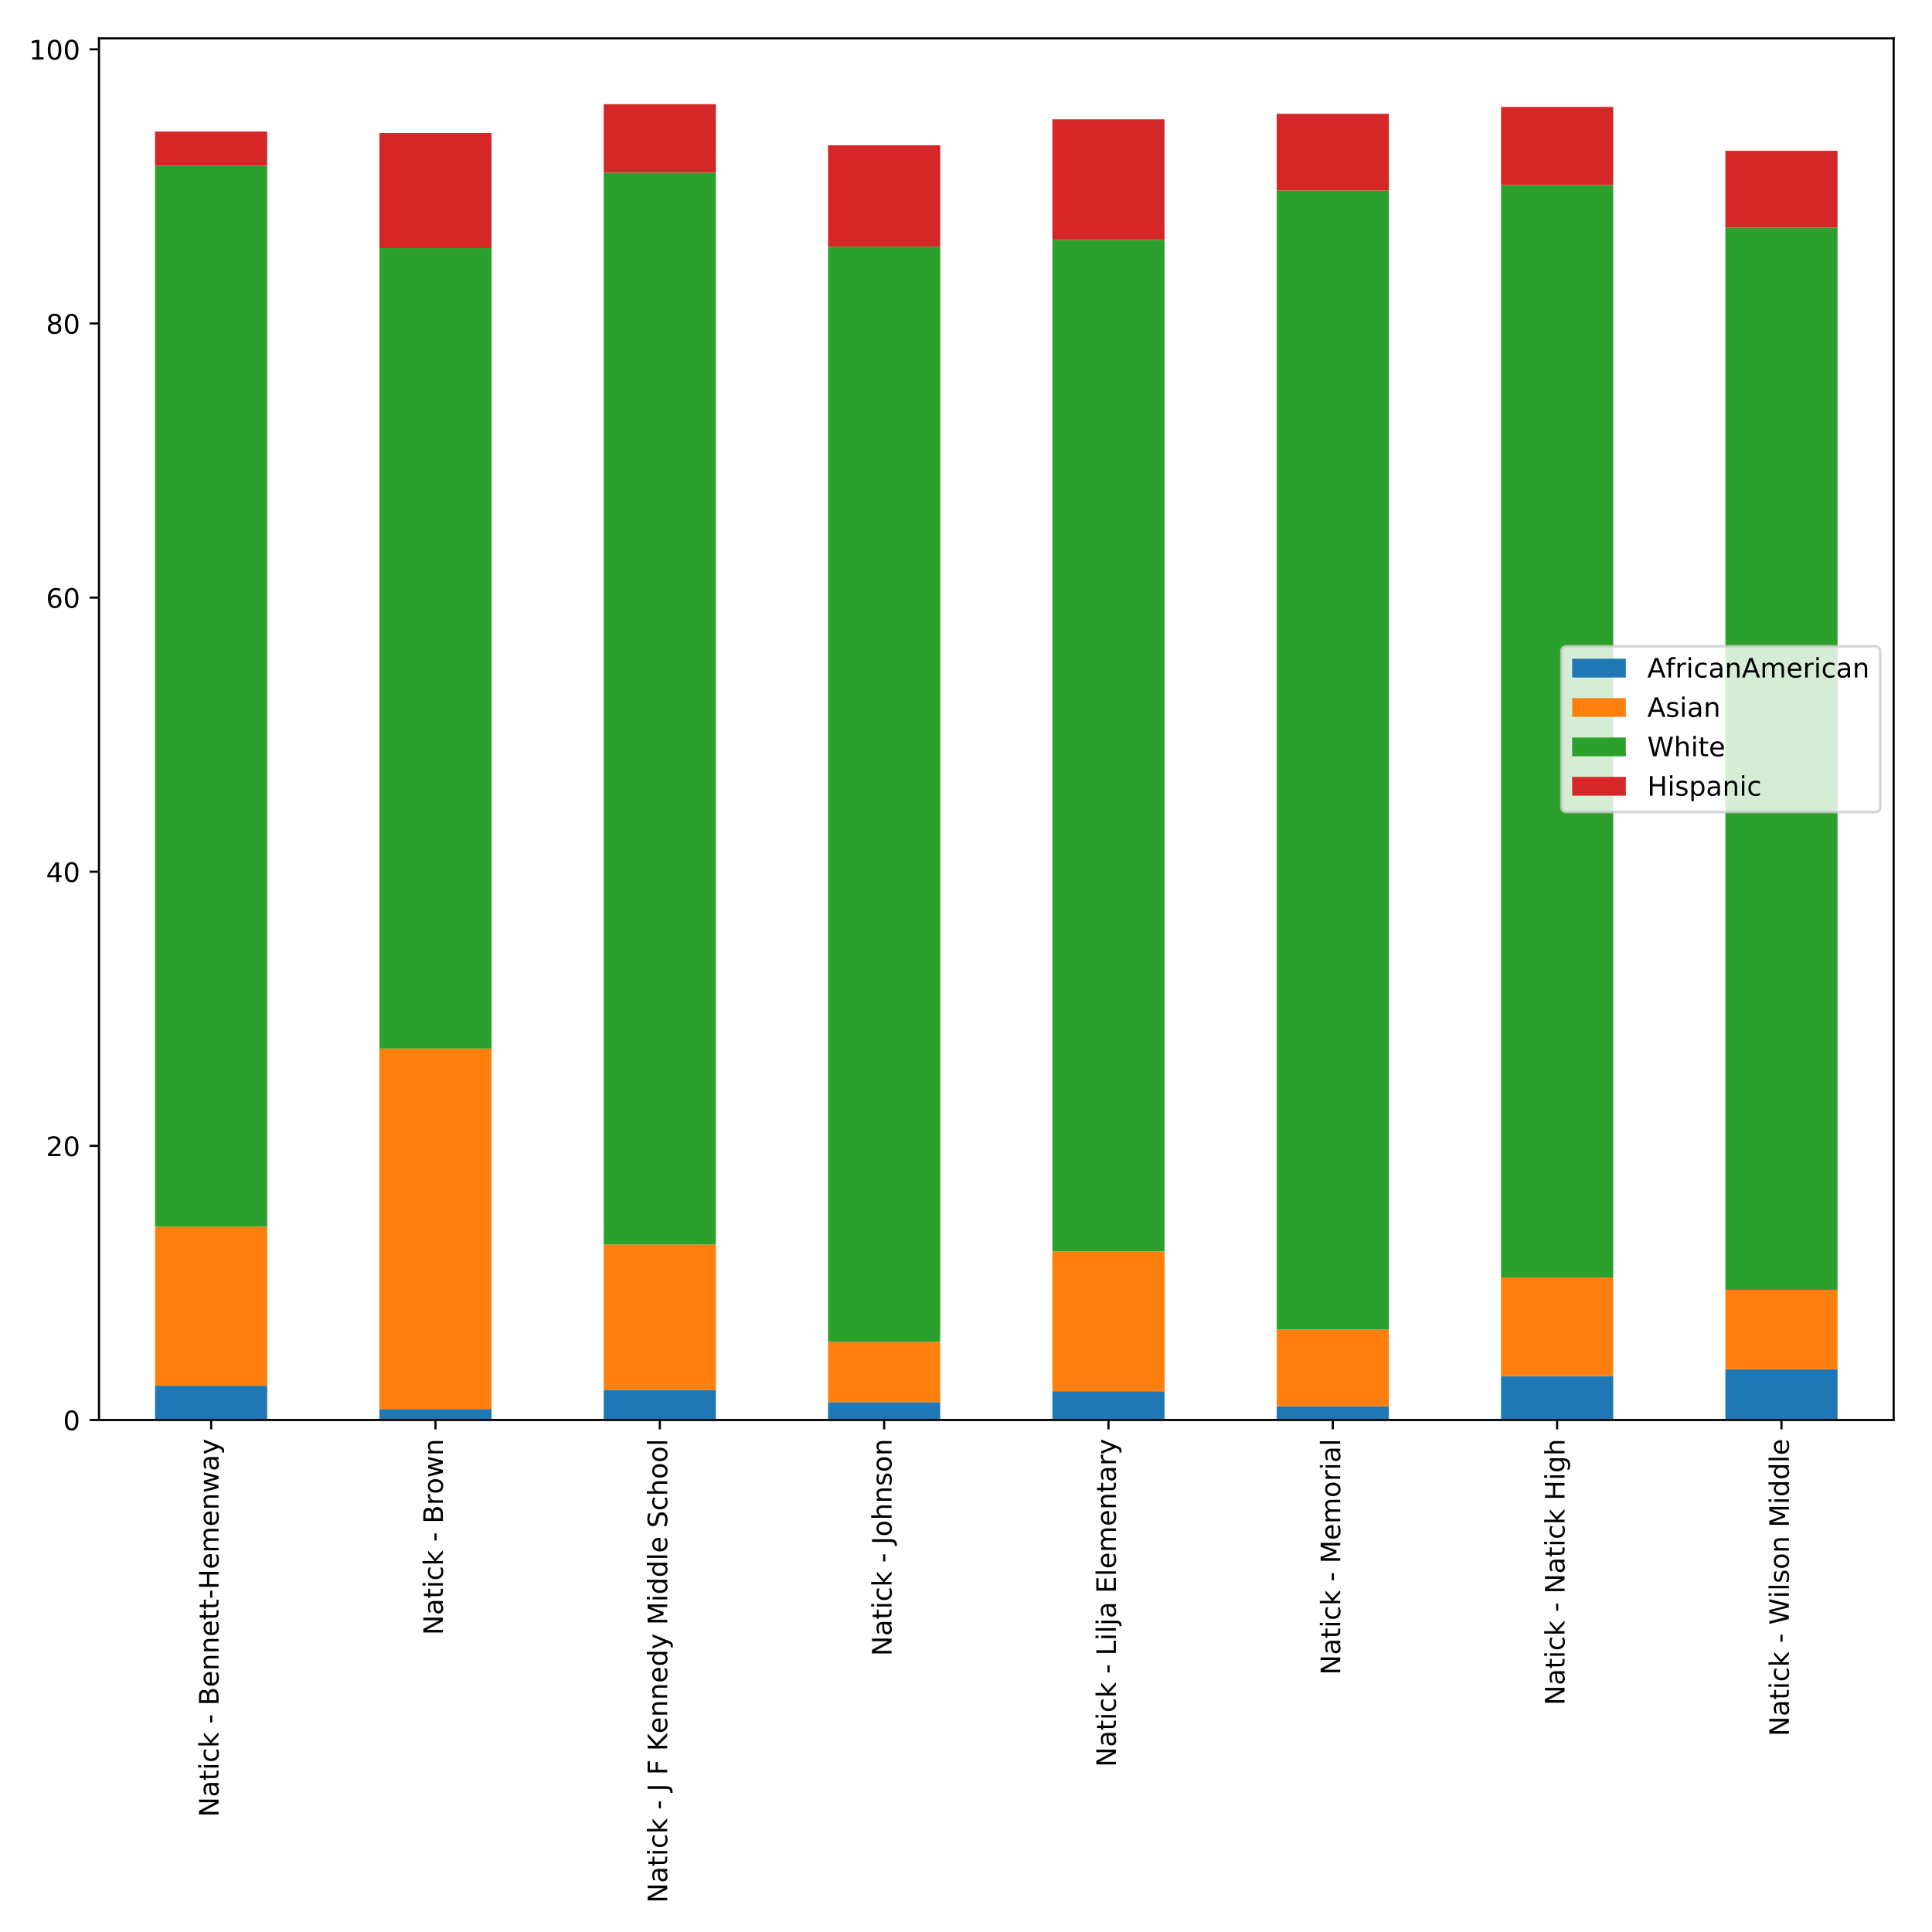<?xml version="1.0" encoding="utf-8" standalone="no"?>
<!DOCTYPE svg PUBLIC "-//W3C//DTD SVG 1.1//EN"
  "http://www.w3.org/Graphics/SVG/1.1/DTD/svg11.dtd">
<!-- Created with matplotlib (http://matplotlib.org/) -->
<svg height="720pt" version="1.1" viewBox="0 0 720 720" width="720pt" xmlns="http://www.w3.org/2000/svg" xmlns:xlink="http://www.w3.org/1999/xlink">
 <defs>
  <style type="text/css">
*{stroke-linecap:butt;stroke-linejoin:round;}
  </style>
 </defs>
 <g id="figure_1">
  <g id="patch_1">
   <path d="M 0 720 
L 720 720 
L 720 0 
L 0 0 
z
" style="fill:#ffffff;"/>
  </g>
  <g id="axes_1">
   <g id="patch_2">
    <path d="M 36.888 529.192 
L 705.7 529.192 
L 705.7 14.3 
L 36.888 14.3 
z
" style="fill:#ffffff;"/>
   </g>
   <g id="patch_3">
    <path clip-path="url(#p8813897384)" d="M 57.788 529.192 
L 99.589 529.192 
L 99.589 516.422 
L 57.788 516.422 
z
" style="fill:#1f77b4;"/>
   </g>
   <g id="patch_4">
    <path clip-path="url(#p8813897384)" d="M 141.389 529.192 
L 183.19 529.192 
L 183.19 525.106 
L 141.389 525.106 
z
" style="fill:#1f77b4;"/>
   </g>
   <g id="patch_5">
    <path clip-path="url(#p8813897384)" d="M 224.991 529.192 
L 266.792 529.192 
L 266.792 517.954 
L 224.991 517.954 
z
" style="fill:#1f77b4;"/>
   </g>
   <g id="patch_6">
    <path clip-path="url(#p8813897384)" d="M 308.593 529.192 
L 350.393 529.192 
L 350.393 522.552 
L 308.593 522.552 
z
" style="fill:#1f77b4;"/>
   </g>
   <g id="patch_7">
    <path clip-path="url(#p8813897384)" d="M 392.194 529.192 
L 433.995 529.192 
L 433.995 518.465 
L 392.194 518.465 
z
" style="fill:#1f77b4;"/>
   </g>
   <g id="patch_8">
    <path clip-path="url(#p8813897384)" d="M 475.796 529.192 
L 517.596 529.192 
L 517.596 524.084 
L 475.796 524.084 
z
" style="fill:#1f77b4;"/>
   </g>
   <g id="patch_9">
    <path clip-path="url(#p8813897384)" d="M 559.397 529.192 
L 601.198 529.192 
L 601.198 512.846 
L 559.397 512.846 
z
" style="fill:#1f77b4;"/>
   </g>
   <g id="patch_10">
    <path clip-path="url(#p8813897384)" d="M 642.999 529.192 
L 684.8 529.192 
L 684.8 510.292 
L 642.999 510.292 
z
" style="fill:#1f77b4;"/>
   </g>
   <g id="patch_11">
    <path clip-path="url(#p8813897384)" d="M 57.788 516.422 
L 99.589 516.422 
L 99.589 457.169 
L 57.788 457.169 
z
" style="fill:#ff7f0e;"/>
   </g>
   <g id="patch_12">
    <path clip-path="url(#p8813897384)" d="M 141.389 525.106 
L 183.19 525.106 
L 183.19 390.764 
L 141.389 390.764 
z
" style="fill:#ff7f0e;"/>
   </g>
   <g id="patch_13">
    <path clip-path="url(#p8813897384)" d="M 224.991 517.954 
L 266.792 517.954 
L 266.792 463.809 
L 224.991 463.809 
z
" style="fill:#ff7f0e;"/>
   </g>
   <g id="patch_14">
    <path clip-path="url(#p8813897384)" d="M 308.593 522.552 
L 350.393 522.552 
L 350.393 500.076 
L 308.593 500.076 
z
" style="fill:#ff7f0e;"/>
   </g>
   <g id="patch_15">
    <path clip-path="url(#p8813897384)" d="M 392.194 518.465 
L 433.995 518.465 
L 433.995 466.363 
L 392.194 466.363 
z
" style="fill:#ff7f0e;"/>
   </g>
   <g id="patch_16">
    <path clip-path="url(#p8813897384)" d="M 475.796 524.084 
L 517.596 524.084 
L 517.596 495.479 
L 475.796 495.479 
z
" style="fill:#ff7f0e;"/>
   </g>
   <g id="patch_17">
    <path clip-path="url(#p8813897384)" d="M 559.397 512.846 
L 601.198 512.846 
L 601.198 476.068 
L 559.397 476.068 
z
" style="fill:#ff7f0e;"/>
   </g>
   <g id="patch_18">
    <path clip-path="url(#p8813897384)" d="M 642.999 510.292 
L 684.8 510.292 
L 684.8 480.666 
L 642.999 480.666 
z
" style="fill:#ff7f0e;"/>
   </g>
   <g id="patch_19">
    <path clip-path="url(#p8813897384)" d="M 57.788 457.169 
L 99.589 457.169 
L 99.589 61.805 
L 57.788 61.805 
z
" style="fill:#2ca02c;"/>
   </g>
   <g id="patch_20">
    <path clip-path="url(#p8813897384)" d="M 141.389 390.764 
L 183.19 390.764 
L 183.19 92.453 
L 141.389 92.453 
z
" style="fill:#2ca02c;"/>
   </g>
   <g id="patch_21">
    <path clip-path="url(#p8813897384)" d="M 224.991 463.809 
L 266.792 463.809 
L 266.792 64.359 
L 224.991 64.359 
z
" style="fill:#2ca02c;"/>
   </g>
   <g id="patch_22">
    <path clip-path="url(#p8813897384)" d="M 308.593 500.076 
L 350.393 500.076 
L 350.393 91.942 
L 308.593 91.942 
z
" style="fill:#2ca02c;"/>
   </g>
   <g id="patch_23">
    <path clip-path="url(#p8813897384)" d="M 392.194 466.363 
L 433.995 466.363 
L 433.995 89.388 
L 392.194 89.388 
z
" style="fill:#2ca02c;"/>
   </g>
   <g id="patch_24">
    <path clip-path="url(#p8813897384)" d="M 475.796 495.479 
L 517.596 495.479 
L 517.596 70.999 
L 475.796 70.999 
z
" style="fill:#2ca02c;"/>
   </g>
   <g id="patch_25">
    <path clip-path="url(#p8813897384)" d="M 559.397 476.068 
L 601.198 476.068 
L 601.198 68.956 
L 559.397 68.956 
z
" style="fill:#2ca02c;"/>
   </g>
   <g id="patch_26">
    <path clip-path="url(#p8813897384)" d="M 642.999 480.666 
L 684.8 480.666 
L 684.8 84.791 
L 642.999 84.791 
z
" style="fill:#2ca02c;"/>
   </g>
   <g id="patch_27">
    <path clip-path="url(#p8813897384)" d="M 57.788 61.805 
L 99.589 61.805 
L 99.589 49.035 
L 57.788 49.035 
z
" style="fill:#d62728;"/>
   </g>
   <g id="patch_28">
    <path clip-path="url(#p8813897384)" d="M 141.389 92.453 
L 183.19 92.453 
L 183.19 49.546 
L 141.389 49.546 
z
" style="fill:#d62728;"/>
   </g>
   <g id="patch_29">
    <path clip-path="url(#p8813897384)" d="M 224.991 64.359 
L 266.792 64.359 
L 266.792 38.819 
L 224.991 38.819 
z
" style="fill:#d62728;"/>
   </g>
   <g id="patch_30">
    <path clip-path="url(#p8813897384)" d="M 308.593 91.942 
L 350.393 91.942 
L 350.393 54.143 
L 308.593 54.143 
z
" style="fill:#d62728;"/>
   </g>
   <g id="patch_31">
    <path clip-path="url(#p8813897384)" d="M 392.194 89.388 
L 433.995 89.388 
L 433.995 44.438 
L 392.194 44.438 
z
" style="fill:#d62728;"/>
   </g>
   <g id="patch_32">
    <path clip-path="url(#p8813897384)" d="M 475.796 70.999 
L 517.596 70.999 
L 517.596 42.394 
L 475.796 42.394 
z
" style="fill:#d62728;"/>
   </g>
   <g id="patch_33">
    <path clip-path="url(#p8813897384)" d="M 559.397 68.956 
L 601.198 68.956 
L 601.198 39.84 
L 559.397 39.84 
z
" style="fill:#d62728;"/>
   </g>
   <g id="patch_34">
    <path clip-path="url(#p8813897384)" d="M 642.999 84.791 
L 684.8 84.791 
L 684.8 56.186 
L 642.999 56.186 
z
" style="fill:#d62728;"/>
   </g>
   <g id="matplotlib.axis_1">
    <g id="xtick_1">
     <g id="line2d_1">
      <defs>
       <path d="M 0 0 
L 0 3.5 
" id="m9c1e983eca" style="stroke:#000000;stroke-width:0.8;"/>
      </defs>
      <g>
       <use style="stroke:#000000;stroke-width:0.8;" x="78.688" xlink:href="#m9c1e983eca" y="529.192"/>
      </g>
     </g>
     <g id="text_1">
      <!-- Natick - Bennett-Hemenway -->
      <defs>
       <path d="M 9.812 72.906 
L 23.094 72.906 
L 55.422 11.922 
L 55.422 72.906 
L 64.984 72.906 
L 64.984 0 
L 51.703 0 
L 19.391 60.984 
L 19.391 0 
L 9.812 0 
z
" id="DejaVuSans-4e"/>
       <path d="M 34.281 27.484 
Q 23.391 27.484 19.188 25 
Q 14.984 22.516 14.984 16.5 
Q 14.984 11.719 18.141 8.906 
Q 21.297 6.109 26.703 6.109 
Q 34.188 6.109 38.703 11.406 
Q 43.219 16.703 43.219 25.484 
L 43.219 27.484 
z
M 52.203 31.203 
L 52.203 0 
L 43.219 0 
L 43.219 8.297 
Q 40.141 3.328 35.547 0.953 
Q 30.953 -1.422 24.312 -1.422 
Q 15.922 -1.422 10.953 3.297 
Q 6 8.016 6 15.922 
Q 6 25.141 12.172 29.828 
Q 18.359 34.516 30.609 34.516 
L 43.219 34.516 
L 43.219 35.406 
Q 43.219 41.609 39.141 45 
Q 35.062 48.391 27.688 48.391 
Q 23 48.391 18.547 47.266 
Q 14.109 46.141 10.016 43.891 
L 10.016 52.203 
Q 14.938 54.109 19.578 55.047 
Q 24.219 56 28.609 56 
Q 40.484 56 46.344 49.844 
Q 52.203 43.703 52.203 31.203 
z
" id="DejaVuSans-61"/>
       <path d="M 18.312 70.219 
L 18.312 54.688 
L 36.812 54.688 
L 36.812 47.703 
L 18.312 47.703 
L 18.312 18.016 
Q 18.312 11.328 20.141 9.422 
Q 21.969 7.516 27.594 7.516 
L 36.812 7.516 
L 36.812 0 
L 27.594 0 
Q 17.188 0 13.234 3.875 
Q 9.281 7.766 9.281 18.016 
L 9.281 47.703 
L 2.688 47.703 
L 2.688 54.688 
L 9.281 54.688 
L 9.281 70.219 
z
" id="DejaVuSans-74"/>
       <path d="M 9.422 54.688 
L 18.406 54.688 
L 18.406 0 
L 9.422 0 
z
M 9.422 75.984 
L 18.406 75.984 
L 18.406 64.594 
L 9.422 64.594 
z
" id="DejaVuSans-69"/>
       <path d="M 48.781 52.594 
L 48.781 44.188 
Q 44.969 46.297 41.141 47.344 
Q 37.312 48.391 33.406 48.391 
Q 24.656 48.391 19.812 42.844 
Q 14.984 37.312 14.984 27.297 
Q 14.984 17.281 19.812 11.734 
Q 24.656 6.203 33.406 6.203 
Q 37.312 6.203 41.141 7.25 
Q 44.969 8.297 48.781 10.406 
L 48.781 2.094 
Q 45.016 0.344 40.984 -0.531 
Q 36.969 -1.422 32.422 -1.422 
Q 20.062 -1.422 12.781 6.344 
Q 5.516 14.109 5.516 27.297 
Q 5.516 40.672 12.859 48.328 
Q 20.219 56 33.016 56 
Q 37.156 56 41.109 55.141 
Q 45.062 54.297 48.781 52.594 
z
" id="DejaVuSans-63"/>
       <path d="M 9.078 75.984 
L 18.109 75.984 
L 18.109 31.109 
L 44.922 54.688 
L 56.391 54.688 
L 27.391 29.109 
L 57.625 0 
L 45.906 0 
L 18.109 26.703 
L 18.109 0 
L 9.078 0 
z
" id="DejaVuSans-6b"/>
       <path id="DejaVuSans-20"/>
       <path d="M 4.891 31.391 
L 31.203 31.391 
L 31.203 23.391 
L 4.891 23.391 
z
" id="DejaVuSans-2d"/>
       <path d="M 19.672 34.812 
L 19.672 8.109 
L 35.5 8.109 
Q 43.453 8.109 47.281 11.406 
Q 51.125 14.703 51.125 21.484 
Q 51.125 28.328 47.281 31.562 
Q 43.453 34.812 35.5 34.812 
z
M 19.672 64.797 
L 19.672 42.828 
L 34.281 42.828 
Q 41.5 42.828 45.031 45.531 
Q 48.578 48.25 48.578 53.812 
Q 48.578 59.328 45.031 62.062 
Q 41.5 64.797 34.281 64.797 
z
M 9.812 72.906 
L 35.016 72.906 
Q 46.297 72.906 52.391 68.219 
Q 58.5 63.531 58.5 54.891 
Q 58.5 48.188 55.375 44.234 
Q 52.25 40.281 46.188 39.312 
Q 53.469 37.75 57.5 32.781 
Q 61.531 27.828 61.531 20.406 
Q 61.531 10.641 54.891 5.312 
Q 48.25 0 35.984 0 
L 9.812 0 
z
" id="DejaVuSans-42"/>
       <path d="M 56.203 29.594 
L 56.203 25.203 
L 14.891 25.203 
Q 15.484 15.922 20.484 11.062 
Q 25.484 6.203 34.422 6.203 
Q 39.594 6.203 44.453 7.469 
Q 49.312 8.734 54.109 11.281 
L 54.109 2.781 
Q 49.266 0.734 44.188 -0.344 
Q 39.109 -1.422 33.891 -1.422 
Q 20.797 -1.422 13.156 6.188 
Q 5.516 13.812 5.516 26.812 
Q 5.516 40.234 12.766 48.109 
Q 20.016 56 32.328 56 
Q 43.359 56 49.781 48.891 
Q 56.203 41.797 56.203 29.594 
z
M 47.219 32.234 
Q 47.125 39.594 43.094 43.984 
Q 39.062 48.391 32.422 48.391 
Q 24.906 48.391 20.391 44.141 
Q 15.875 39.891 15.188 32.172 
z
" id="DejaVuSans-65"/>
       <path d="M 54.891 33.016 
L 54.891 0 
L 45.906 0 
L 45.906 32.719 
Q 45.906 40.484 42.875 44.328 
Q 39.844 48.188 33.797 48.188 
Q 26.516 48.188 22.312 43.547 
Q 18.109 38.922 18.109 30.906 
L 18.109 0 
L 9.078 0 
L 9.078 54.688 
L 18.109 54.688 
L 18.109 46.188 
Q 21.344 51.125 25.703 53.562 
Q 30.078 56 35.797 56 
Q 45.219 56 50.047 50.172 
Q 54.891 44.344 54.891 33.016 
z
" id="DejaVuSans-6e"/>
       <path d="M 9.812 72.906 
L 19.672 72.906 
L 19.672 43.016 
L 55.516 43.016 
L 55.516 72.906 
L 65.375 72.906 
L 65.375 0 
L 55.516 0 
L 55.516 34.719 
L 19.672 34.719 
L 19.672 0 
L 9.812 0 
z
" id="DejaVuSans-48"/>
       <path d="M 52 44.188 
Q 55.375 50.25 60.062 53.125 
Q 64.75 56 71.094 56 
Q 79.641 56 84.281 50.016 
Q 88.922 44.047 88.922 33.016 
L 88.922 0 
L 79.891 0 
L 79.891 32.719 
Q 79.891 40.578 77.094 44.375 
Q 74.312 48.188 68.609 48.188 
Q 61.625 48.188 57.562 43.547 
Q 53.516 38.922 53.516 30.906 
L 53.516 0 
L 44.484 0 
L 44.484 32.719 
Q 44.484 40.625 41.703 44.406 
Q 38.922 48.188 33.109 48.188 
Q 26.219 48.188 22.156 43.531 
Q 18.109 38.875 18.109 30.906 
L 18.109 0 
L 9.078 0 
L 9.078 54.688 
L 18.109 54.688 
L 18.109 46.188 
Q 21.188 51.219 25.484 53.609 
Q 29.781 56 35.688 56 
Q 41.656 56 45.828 52.969 
Q 50 49.953 52 44.188 
z
" id="DejaVuSans-6d"/>
       <path d="M 4.203 54.688 
L 13.188 54.688 
L 24.422 12.016 
L 35.594 54.688 
L 46.188 54.688 
L 57.422 12.016 
L 68.609 54.688 
L 77.594 54.688 
L 63.281 0 
L 52.688 0 
L 40.922 44.828 
L 29.109 0 
L 18.5 0 
z
" id="DejaVuSans-77"/>
       <path d="M 32.172 -5.078 
Q 28.375 -14.844 24.75 -17.812 
Q 21.141 -20.797 15.094 -20.797 
L 7.906 -20.797 
L 7.906 -13.281 
L 13.188 -13.281 
Q 16.891 -13.281 18.938 -11.516 
Q 21 -9.766 23.484 -3.219 
L 25.094 0.875 
L 2.984 54.688 
L 12.5 54.688 
L 29.594 11.922 
L 46.688 54.688 
L 56.203 54.688 
z
" id="DejaVuSans-79"/>
      </defs>
      <g transform="translate(81.448 677.173)rotate(-90)scale(0.1 -0.1)">
       <use xlink:href="#DejaVuSans-4e"/>
       <use x="74.805" xlink:href="#DejaVuSans-61"/>
       <use x="136.084" xlink:href="#DejaVuSans-74"/>
       <use x="175.293" xlink:href="#DejaVuSans-69"/>
       <use x="203.076" xlink:href="#DejaVuSans-63"/>
       <use x="258.057" xlink:href="#DejaVuSans-6b"/>
       <use x="315.967" xlink:href="#DejaVuSans-20"/>
       <use x="347.754" xlink:href="#DejaVuSans-2d"/>
       <use x="383.838" xlink:href="#DejaVuSans-20"/>
       <use x="415.625" xlink:href="#DejaVuSans-42"/>
       <use x="484.229" xlink:href="#DejaVuSans-65"/>
       <use x="545.752" xlink:href="#DejaVuSans-6e"/>
       <use x="609.131" xlink:href="#DejaVuSans-6e"/>
       <use x="672.51" xlink:href="#DejaVuSans-65"/>
       <use x="734.033" xlink:href="#DejaVuSans-74"/>
       <use x="773.242" xlink:href="#DejaVuSans-74"/>
       <use x="812.451" xlink:href="#DejaVuSans-2d"/>
       <use x="848.535" xlink:href="#DejaVuSans-48"/>
       <use x="923.73" xlink:href="#DejaVuSans-65"/>
       <use x="985.254" xlink:href="#DejaVuSans-6d"/>
       <use x="1082.666" xlink:href="#DejaVuSans-65"/>
       <use x="1144.189" xlink:href="#DejaVuSans-6e"/>
       <use x="1207.568" xlink:href="#DejaVuSans-77"/>
       <use x="1289.355" xlink:href="#DejaVuSans-61"/>
       <use x="1350.635" xlink:href="#DejaVuSans-79"/>
      </g>
     </g>
    </g>
    <g id="xtick_2">
     <g id="line2d_2">
      <g>
       <use style="stroke:#000000;stroke-width:0.8;" x="162.29" xlink:href="#m9c1e983eca" y="529.192"/>
      </g>
     </g>
     <g id="text_2">
      <!-- Natick - Brown -->
      <defs>
       <path d="M 41.109 46.297 
Q 39.594 47.172 37.812 47.578 
Q 36.031 48 33.891 48 
Q 26.266 48 22.188 43.047 
Q 18.109 38.094 18.109 28.812 
L 18.109 0 
L 9.078 0 
L 9.078 54.688 
L 18.109 54.688 
L 18.109 46.188 
Q 20.953 51.172 25.484 53.578 
Q 30.031 56 36.531 56 
Q 37.453 56 38.578 55.875 
Q 39.703 55.766 41.062 55.516 
z
" id="DejaVuSans-72"/>
       <path d="M 30.609 48.391 
Q 23.391 48.391 19.188 42.75 
Q 14.984 37.109 14.984 27.297 
Q 14.984 17.484 19.156 11.844 
Q 23.344 6.203 30.609 6.203 
Q 37.797 6.203 41.984 11.859 
Q 46.188 17.531 46.188 27.297 
Q 46.188 37.016 41.984 42.703 
Q 37.797 48.391 30.609 48.391 
z
M 30.609 56 
Q 42.328 56 49.016 48.375 
Q 55.719 40.766 55.719 27.297 
Q 55.719 13.875 49.016 6.219 
Q 42.328 -1.422 30.609 -1.422 
Q 18.844 -1.422 12.172 6.219 
Q 5.516 13.875 5.516 27.297 
Q 5.516 40.766 12.172 48.375 
Q 18.844 56 30.609 56 
z
" id="DejaVuSans-6f"/>
      </defs>
      <g transform="translate(165.049 609.356)rotate(-90)scale(0.1 -0.1)">
       <use xlink:href="#DejaVuSans-4e"/>
       <use x="74.805" xlink:href="#DejaVuSans-61"/>
       <use x="136.084" xlink:href="#DejaVuSans-74"/>
       <use x="175.293" xlink:href="#DejaVuSans-69"/>
       <use x="203.076" xlink:href="#DejaVuSans-63"/>
       <use x="258.057" xlink:href="#DejaVuSans-6b"/>
       <use x="315.967" xlink:href="#DejaVuSans-20"/>
       <use x="347.754" xlink:href="#DejaVuSans-2d"/>
       <use x="383.838" xlink:href="#DejaVuSans-20"/>
       <use x="415.625" xlink:href="#DejaVuSans-42"/>
       <use x="484.229" xlink:href="#DejaVuSans-72"/>
       <use x="525.311" xlink:href="#DejaVuSans-6f"/>
       <use x="586.492" xlink:href="#DejaVuSans-77"/>
       <use x="668.279" xlink:href="#DejaVuSans-6e"/>
      </g>
     </g>
    </g>
    <g id="xtick_3">
     <g id="line2d_3">
      <g>
       <use style="stroke:#000000;stroke-width:0.8;" x="245.891" xlink:href="#m9c1e983eca" y="529.192"/>
      </g>
     </g>
     <g id="text_3">
      <!-- Natick - J F Kennedy Middle School -->
      <defs>
       <path d="M 9.812 72.906 
L 19.672 72.906 
L 19.672 5.078 
Q 19.672 -8.109 14.672 -14.062 
Q 9.672 -20.016 -1.422 -20.016 
L -5.172 -20.016 
L -5.172 -11.719 
L -2.094 -11.719 
Q 4.438 -11.719 7.125 -8.047 
Q 9.812 -4.391 9.812 5.078 
z
" id="DejaVuSans-4a"/>
       <path d="M 9.812 72.906 
L 51.703 72.906 
L 51.703 64.594 
L 19.672 64.594 
L 19.672 43.109 
L 48.578 43.109 
L 48.578 34.812 
L 19.672 34.812 
L 19.672 0 
L 9.812 0 
z
" id="DejaVuSans-46"/>
       <path d="M 9.812 72.906 
L 19.672 72.906 
L 19.672 42.094 
L 52.391 72.906 
L 65.094 72.906 
L 28.906 38.922 
L 67.672 0 
L 54.688 0 
L 19.672 35.109 
L 19.672 0 
L 9.812 0 
z
" id="DejaVuSans-4b"/>
       <path d="M 45.406 46.391 
L 45.406 75.984 
L 54.391 75.984 
L 54.391 0 
L 45.406 0 
L 45.406 8.203 
Q 42.578 3.328 38.25 0.953 
Q 33.938 -1.422 27.875 -1.422 
Q 17.969 -1.422 11.734 6.484 
Q 5.516 14.406 5.516 27.297 
Q 5.516 40.188 11.734 48.094 
Q 17.969 56 27.875 56 
Q 33.938 56 38.25 53.625 
Q 42.578 51.266 45.406 46.391 
z
M 14.797 27.297 
Q 14.797 17.391 18.875 11.75 
Q 22.953 6.109 30.078 6.109 
Q 37.203 6.109 41.297 11.75 
Q 45.406 17.391 45.406 27.297 
Q 45.406 37.203 41.297 42.844 
Q 37.203 48.484 30.078 48.484 
Q 22.953 48.484 18.875 42.844 
Q 14.797 37.203 14.797 27.297 
z
" id="DejaVuSans-64"/>
       <path d="M 9.812 72.906 
L 24.516 72.906 
L 43.109 23.297 
L 61.812 72.906 
L 76.516 72.906 
L 76.516 0 
L 66.891 0 
L 66.891 64.016 
L 48.094 14.016 
L 38.188 14.016 
L 19.391 64.016 
L 19.391 0 
L 9.812 0 
z
" id="DejaVuSans-4d"/>
       <path d="M 9.422 75.984 
L 18.406 75.984 
L 18.406 0 
L 9.422 0 
z
" id="DejaVuSans-6c"/>
       <path d="M 53.516 70.516 
L 53.516 60.891 
Q 47.906 63.578 42.922 64.891 
Q 37.938 66.219 33.297 66.219 
Q 25.25 66.219 20.875 63.094 
Q 16.5 59.969 16.5 54.203 
Q 16.5 49.359 19.406 46.891 
Q 22.312 44.438 30.422 42.922 
L 36.375 41.703 
Q 47.406 39.594 52.656 34.297 
Q 57.906 29 57.906 20.125 
Q 57.906 9.516 50.797 4.047 
Q 43.703 -1.422 29.984 -1.422 
Q 24.812 -1.422 18.969 -0.25 
Q 13.141 0.922 6.891 3.219 
L 6.891 13.375 
Q 12.891 10.016 18.656 8.297 
Q 24.422 6.594 29.984 6.594 
Q 38.422 6.594 43.016 9.906 
Q 47.609 13.234 47.609 19.391 
Q 47.609 24.75 44.312 27.781 
Q 41.016 30.812 33.5 32.328 
L 27.484 33.5 
Q 16.453 35.688 11.516 40.375 
Q 6.594 45.062 6.594 53.422 
Q 6.594 63.094 13.406 68.656 
Q 20.219 74.219 32.172 74.219 
Q 37.312 74.219 42.625 73.281 
Q 47.953 72.359 53.516 70.516 
z
" id="DejaVuSans-53"/>
       <path d="M 54.891 33.016 
L 54.891 0 
L 45.906 0 
L 45.906 32.719 
Q 45.906 40.484 42.875 44.328 
Q 39.844 48.188 33.797 48.188 
Q 26.516 48.188 22.312 43.547 
Q 18.109 38.922 18.109 30.906 
L 18.109 0 
L 9.078 0 
L 9.078 75.984 
L 18.109 75.984 
L 18.109 46.188 
Q 21.344 51.125 25.703 53.562 
Q 30.078 56 35.797 56 
Q 45.219 56 50.047 50.172 
Q 54.891 44.344 54.891 33.016 
z
" id="DejaVuSans-68"/>
      </defs>
      <g transform="translate(248.651 709.2)rotate(-90)scale(0.1 -0.1)">
       <use xlink:href="#DejaVuSans-4e"/>
       <use x="74.805" xlink:href="#DejaVuSans-61"/>
       <use x="136.084" xlink:href="#DejaVuSans-74"/>
       <use x="175.293" xlink:href="#DejaVuSans-69"/>
       <use x="203.076" xlink:href="#DejaVuSans-63"/>
       <use x="258.057" xlink:href="#DejaVuSans-6b"/>
       <use x="315.967" xlink:href="#DejaVuSans-20"/>
       <use x="347.754" xlink:href="#DejaVuSans-2d"/>
       <use x="383.838" xlink:href="#DejaVuSans-20"/>
       <use x="415.625" xlink:href="#DejaVuSans-4a"/>
       <use x="445.117" xlink:href="#DejaVuSans-20"/>
       <use x="476.904" xlink:href="#DejaVuSans-46"/>
       <use x="534.424" xlink:href="#DejaVuSans-20"/>
       <use x="566.211" xlink:href="#DejaVuSans-4b"/>
       <use x="631.709" xlink:href="#DejaVuSans-65"/>
       <use x="693.232" xlink:href="#DejaVuSans-6e"/>
       <use x="756.611" xlink:href="#DejaVuSans-6e"/>
       <use x="819.99" xlink:href="#DejaVuSans-65"/>
       <use x="881.514" xlink:href="#DejaVuSans-64"/>
       <use x="944.99" xlink:href="#DejaVuSans-79"/>
       <use x="1004.17" xlink:href="#DejaVuSans-20"/>
       <use x="1035.957" xlink:href="#DejaVuSans-4d"/>
       <use x="1122.236" xlink:href="#DejaVuSans-69"/>
       <use x="1150.02" xlink:href="#DejaVuSans-64"/>
       <use x="1213.496" xlink:href="#DejaVuSans-64"/>
       <use x="1276.973" xlink:href="#DejaVuSans-6c"/>
       <use x="1304.756" xlink:href="#DejaVuSans-65"/>
       <use x="1366.279" xlink:href="#DejaVuSans-20"/>
       <use x="1398.066" xlink:href="#DejaVuSans-53"/>
       <use x="1461.543" xlink:href="#DejaVuSans-63"/>
       <use x="1516.523" xlink:href="#DejaVuSans-68"/>
       <use x="1579.902" xlink:href="#DejaVuSans-6f"/>
       <use x="1641.084" xlink:href="#DejaVuSans-6f"/>
       <use x="1702.266" xlink:href="#DejaVuSans-6c"/>
      </g>
     </g>
    </g>
    <g id="xtick_4">
     <g id="line2d_4">
      <g>
       <use style="stroke:#000000;stroke-width:0.8;" x="329.493" xlink:href="#m9c1e983eca" y="529.192"/>
      </g>
     </g>
     <g id="text_4">
      <!-- Natick - Johnson -->
      <defs>
       <path d="M 44.281 53.078 
L 44.281 44.578 
Q 40.484 46.531 36.375 47.5 
Q 32.281 48.484 27.875 48.484 
Q 21.188 48.484 17.844 46.438 
Q 14.5 44.391 14.5 40.281 
Q 14.5 37.156 16.891 35.375 
Q 19.281 33.594 26.516 31.984 
L 29.594 31.297 
Q 39.156 29.25 43.188 25.516 
Q 47.219 21.781 47.219 15.094 
Q 47.219 7.469 41.188 3.016 
Q 35.156 -1.422 24.609 -1.422 
Q 20.219 -1.422 15.453 -0.562 
Q 10.688 0.297 5.422 2 
L 5.422 11.281 
Q 10.406 8.688 15.234 7.391 
Q 20.062 6.109 24.812 6.109 
Q 31.156 6.109 34.562 8.281 
Q 37.984 10.453 37.984 14.406 
Q 37.984 18.062 35.516 20.016 
Q 33.062 21.969 24.703 23.781 
L 21.578 24.516 
Q 13.234 26.266 9.516 29.906 
Q 5.812 33.547 5.812 39.891 
Q 5.812 47.609 11.281 51.797 
Q 16.75 56 26.812 56 
Q 31.781 56 36.172 55.266 
Q 40.578 54.547 44.281 53.078 
z
" id="DejaVuSans-73"/>
      </defs>
      <g transform="translate(332.252 617.163)rotate(-90)scale(0.1 -0.1)">
       <use xlink:href="#DejaVuSans-4e"/>
       <use x="74.805" xlink:href="#DejaVuSans-61"/>
       <use x="136.084" xlink:href="#DejaVuSans-74"/>
       <use x="175.293" xlink:href="#DejaVuSans-69"/>
       <use x="203.076" xlink:href="#DejaVuSans-63"/>
       <use x="258.057" xlink:href="#DejaVuSans-6b"/>
       <use x="315.967" xlink:href="#DejaVuSans-20"/>
       <use x="347.754" xlink:href="#DejaVuSans-2d"/>
       <use x="383.838" xlink:href="#DejaVuSans-20"/>
       <use x="415.625" xlink:href="#DejaVuSans-4a"/>
       <use x="445.117" xlink:href="#DejaVuSans-6f"/>
       <use x="506.299" xlink:href="#DejaVuSans-68"/>
       <use x="569.678" xlink:href="#DejaVuSans-6e"/>
       <use x="633.057" xlink:href="#DejaVuSans-73"/>
       <use x="685.156" xlink:href="#DejaVuSans-6f"/>
       <use x="746.338" xlink:href="#DejaVuSans-6e"/>
      </g>
     </g>
    </g>
    <g id="xtick_5">
     <g id="line2d_5">
      <g>
       <use style="stroke:#000000;stroke-width:0.8;" x="413.095" xlink:href="#m9c1e983eca" y="529.192"/>
      </g>
     </g>
     <g id="text_5">
      <!-- Natick - Lilja Elementary -->
      <defs>
       <path d="M 9.812 72.906 
L 19.672 72.906 
L 19.672 8.297 
L 55.172 8.297 
L 55.172 0 
L 9.812 0 
z
" id="DejaVuSans-4c"/>
       <path d="M 9.422 54.688 
L 18.406 54.688 
L 18.406 -0.984 
Q 18.406 -11.422 14.422 -16.109 
Q 10.453 -20.797 1.609 -20.797 
L -1.812 -20.797 
L -1.812 -13.188 
L 0.594 -13.188 
Q 5.719 -13.188 7.562 -10.812 
Q 9.422 -8.453 9.422 -0.984 
z
M 9.422 75.984 
L 18.406 75.984 
L 18.406 64.594 
L 9.422 64.594 
z
" id="DejaVuSans-6a"/>
       <path d="M 9.812 72.906 
L 55.906 72.906 
L 55.906 64.594 
L 19.672 64.594 
L 19.672 43.016 
L 54.391 43.016 
L 54.391 34.719 
L 19.672 34.719 
L 19.672 8.297 
L 56.781 8.297 
L 56.781 0 
L 9.812 0 
z
" id="DejaVuSans-45"/>
      </defs>
      <g transform="translate(415.854 658.525)rotate(-90)scale(0.1 -0.1)">
       <use xlink:href="#DejaVuSans-4e"/>
       <use x="74.805" xlink:href="#DejaVuSans-61"/>
       <use x="136.084" xlink:href="#DejaVuSans-74"/>
       <use x="175.293" xlink:href="#DejaVuSans-69"/>
       <use x="203.076" xlink:href="#DejaVuSans-63"/>
       <use x="258.057" xlink:href="#DejaVuSans-6b"/>
       <use x="315.967" xlink:href="#DejaVuSans-20"/>
       <use x="347.754" xlink:href="#DejaVuSans-2d"/>
       <use x="383.838" xlink:href="#DejaVuSans-20"/>
       <use x="415.625" xlink:href="#DejaVuSans-4c"/>
       <use x="471.338" xlink:href="#DejaVuSans-69"/>
       <use x="499.121" xlink:href="#DejaVuSans-6c"/>
       <use x="526.904" xlink:href="#DejaVuSans-6a"/>
       <use x="554.688" xlink:href="#DejaVuSans-61"/>
       <use x="615.967" xlink:href="#DejaVuSans-20"/>
       <use x="647.754" xlink:href="#DejaVuSans-45"/>
       <use x="710.938" xlink:href="#DejaVuSans-6c"/>
       <use x="738.721" xlink:href="#DejaVuSans-65"/>
       <use x="800.244" xlink:href="#DejaVuSans-6d"/>
       <use x="897.656" xlink:href="#DejaVuSans-65"/>
       <use x="959.18" xlink:href="#DejaVuSans-6e"/>
       <use x="1022.559" xlink:href="#DejaVuSans-74"/>
       <use x="1061.768" xlink:href="#DejaVuSans-61"/>
       <use x="1123.047" xlink:href="#DejaVuSans-72"/>
       <use x="1164.16" xlink:href="#DejaVuSans-79"/>
      </g>
     </g>
    </g>
    <g id="xtick_6">
     <g id="line2d_6">
      <g>
       <use style="stroke:#000000;stroke-width:0.8;" x="496.696" xlink:href="#m9c1e983eca" y="529.192"/>
      </g>
     </g>
     <g id="text_6">
      <!-- Natick - Memorial -->
      <g transform="translate(499.455 624.189)rotate(-90)scale(0.1 -0.1)">
       <use xlink:href="#DejaVuSans-4e"/>
       <use x="74.805" xlink:href="#DejaVuSans-61"/>
       <use x="136.084" xlink:href="#DejaVuSans-74"/>
       <use x="175.293" xlink:href="#DejaVuSans-69"/>
       <use x="203.076" xlink:href="#DejaVuSans-63"/>
       <use x="258.057" xlink:href="#DejaVuSans-6b"/>
       <use x="315.967" xlink:href="#DejaVuSans-20"/>
       <use x="347.754" xlink:href="#DejaVuSans-2d"/>
       <use x="383.838" xlink:href="#DejaVuSans-20"/>
       <use x="415.625" xlink:href="#DejaVuSans-4d"/>
       <use x="501.904" xlink:href="#DejaVuSans-65"/>
       <use x="563.428" xlink:href="#DejaVuSans-6d"/>
       <use x="660.84" xlink:href="#DejaVuSans-6f"/>
       <use x="722.021" xlink:href="#DejaVuSans-72"/>
       <use x="763.135" xlink:href="#DejaVuSans-69"/>
       <use x="790.918" xlink:href="#DejaVuSans-61"/>
       <use x="852.197" xlink:href="#DejaVuSans-6c"/>
      </g>
     </g>
    </g>
    <g id="xtick_7">
     <g id="line2d_7">
      <g>
       <use style="stroke:#000000;stroke-width:0.8;" x="580.298" xlink:href="#m9c1e983eca" y="529.192"/>
      </g>
     </g>
     <g id="text_7">
      <!-- Natick - Natick High -->
      <defs>
       <path d="M 45.406 27.984 
Q 45.406 37.75 41.375 43.109 
Q 37.359 48.484 30.078 48.484 
Q 22.859 48.484 18.828 43.109 
Q 14.797 37.75 14.797 27.984 
Q 14.797 18.266 18.828 12.891 
Q 22.859 7.516 30.078 7.516 
Q 37.359 7.516 41.375 12.891 
Q 45.406 18.266 45.406 27.984 
z
M 54.391 6.781 
Q 54.391 -7.172 48.188 -13.984 
Q 42 -20.797 29.203 -20.797 
Q 24.469 -20.797 20.266 -20.094 
Q 16.062 -19.391 12.109 -17.922 
L 12.109 -9.188 
Q 16.062 -11.328 19.922 -12.344 
Q 23.781 -13.375 27.781 -13.375 
Q 36.625 -13.375 41.016 -8.766 
Q 45.406 -4.156 45.406 5.172 
L 45.406 9.625 
Q 42.625 4.781 38.281 2.391 
Q 33.938 0 27.875 0 
Q 17.828 0 11.672 7.656 
Q 5.516 15.328 5.516 27.984 
Q 5.516 40.672 11.672 48.328 
Q 17.828 56 27.875 56 
Q 33.938 56 38.281 53.609 
Q 42.625 51.219 45.406 46.391 
L 45.406 54.688 
L 54.391 54.688 
z
" id="DejaVuSans-67"/>
      </defs>
      <g transform="translate(583.057 635.513)rotate(-90)scale(0.1 -0.1)">
       <use xlink:href="#DejaVuSans-4e"/>
       <use x="74.805" xlink:href="#DejaVuSans-61"/>
       <use x="136.084" xlink:href="#DejaVuSans-74"/>
       <use x="175.293" xlink:href="#DejaVuSans-69"/>
       <use x="203.076" xlink:href="#DejaVuSans-63"/>
       <use x="258.057" xlink:href="#DejaVuSans-6b"/>
       <use x="315.967" xlink:href="#DejaVuSans-20"/>
       <use x="347.754" xlink:href="#DejaVuSans-2d"/>
       <use x="383.838" xlink:href="#DejaVuSans-20"/>
       <use x="415.625" xlink:href="#DejaVuSans-4e"/>
       <use x="490.43" xlink:href="#DejaVuSans-61"/>
       <use x="551.709" xlink:href="#DejaVuSans-74"/>
       <use x="590.918" xlink:href="#DejaVuSans-69"/>
       <use x="618.701" xlink:href="#DejaVuSans-63"/>
       <use x="673.682" xlink:href="#DejaVuSans-6b"/>
       <use x="731.592" xlink:href="#DejaVuSans-20"/>
       <use x="763.379" xlink:href="#DejaVuSans-48"/>
       <use x="838.574" xlink:href="#DejaVuSans-69"/>
       <use x="866.357" xlink:href="#DejaVuSans-67"/>
       <use x="929.834" xlink:href="#DejaVuSans-68"/>
      </g>
     </g>
    </g>
    <g id="xtick_8">
     <g id="line2d_8">
      <g>
       <use style="stroke:#000000;stroke-width:0.8;" x="663.899" xlink:href="#m9c1e983eca" y="529.192"/>
      </g>
     </g>
     <g id="text_8">
      <!-- Natick - Wilson Middle -->
      <defs>
       <path d="M 3.328 72.906 
L 13.281 72.906 
L 28.609 11.281 
L 43.891 72.906 
L 54.984 72.906 
L 70.312 11.281 
L 85.594 72.906 
L 95.609 72.906 
L 77.297 0 
L 64.891 0 
L 49.516 63.281 
L 33.984 0 
L 21.578 0 
z
" id="DejaVuSans-57"/>
      </defs>
      <g transform="translate(666.659 647.072)rotate(-90)scale(0.1 -0.1)">
       <use xlink:href="#DejaVuSans-4e"/>
       <use x="74.805" xlink:href="#DejaVuSans-61"/>
       <use x="136.084" xlink:href="#DejaVuSans-74"/>
       <use x="175.293" xlink:href="#DejaVuSans-69"/>
       <use x="203.076" xlink:href="#DejaVuSans-63"/>
       <use x="258.057" xlink:href="#DejaVuSans-6b"/>
       <use x="315.967" xlink:href="#DejaVuSans-20"/>
       <use x="347.754" xlink:href="#DejaVuSans-2d"/>
       <use x="383.838" xlink:href="#DejaVuSans-20"/>
       <use x="415.625" xlink:href="#DejaVuSans-57"/>
       <use x="514.471" xlink:href="#DejaVuSans-69"/>
       <use x="542.254" xlink:href="#DejaVuSans-6c"/>
       <use x="570.037" xlink:href="#DejaVuSans-73"/>
       <use x="622.137" xlink:href="#DejaVuSans-6f"/>
       <use x="683.318" xlink:href="#DejaVuSans-6e"/>
       <use x="746.697" xlink:href="#DejaVuSans-20"/>
       <use x="778.484" xlink:href="#DejaVuSans-4d"/>
       <use x="864.764" xlink:href="#DejaVuSans-69"/>
       <use x="892.547" xlink:href="#DejaVuSans-64"/>
       <use x="956.023" xlink:href="#DejaVuSans-64"/>
       <use x="1019.5" xlink:href="#DejaVuSans-6c"/>
       <use x="1047.283" xlink:href="#DejaVuSans-65"/>
      </g>
     </g>
    </g>
   </g>
   <g id="matplotlib.axis_2">
    <g id="ytick_1">
     <g id="line2d_9">
      <defs>
       <path d="M 0 0 
L -3.5 0 
" id="m5bb71a9daa" style="stroke:#000000;stroke-width:0.8;"/>
      </defs>
      <g>
       <use style="stroke:#000000;stroke-width:0.8;" x="36.888" xlink:href="#m5bb71a9daa" y="529.192"/>
      </g>
     </g>
     <g id="text_9">
      <!-- 0 -->
      <defs>
       <path d="M 31.781 66.406 
Q 24.172 66.406 20.328 58.906 
Q 16.5 51.422 16.5 36.375 
Q 16.5 21.391 20.328 13.891 
Q 24.172 6.391 31.781 6.391 
Q 39.453 6.391 43.281 13.891 
Q 47.125 21.391 47.125 36.375 
Q 47.125 51.422 43.281 58.906 
Q 39.453 66.406 31.781 66.406 
z
M 31.781 74.219 
Q 44.047 74.219 50.516 64.516 
Q 56.984 54.828 56.984 36.375 
Q 56.984 17.969 50.516 8.266 
Q 44.047 -1.422 31.781 -1.422 
Q 19.531 -1.422 13.062 8.266 
Q 6.594 17.969 6.594 36.375 
Q 6.594 54.828 13.062 64.516 
Q 19.531 74.219 31.781 74.219 
z
" id="DejaVuSans-30"/>
      </defs>
      <g transform="translate(23.525 532.991)scale(0.1 -0.1)">
       <use xlink:href="#DejaVuSans-30"/>
      </g>
     </g>
    </g>
    <g id="ytick_2">
     <g id="line2d_10">
      <g>
       <use style="stroke:#000000;stroke-width:0.8;" x="36.888" xlink:href="#m5bb71a9daa" y="427.031"/>
      </g>
     </g>
     <g id="text_10">
      <!-- 20 -->
      <defs>
       <path d="M 19.188 8.297 
L 53.609 8.297 
L 53.609 0 
L 7.328 0 
L 7.328 8.297 
Q 12.938 14.109 22.625 23.891 
Q 32.328 33.688 34.812 36.531 
Q 39.547 41.844 41.422 45.531 
Q 43.312 49.219 43.312 52.781 
Q 43.312 58.594 39.234 62.25 
Q 35.156 65.922 28.609 65.922 
Q 23.969 65.922 18.812 64.312 
Q 13.672 62.703 7.812 59.422 
L 7.812 69.391 
Q 13.766 71.781 18.938 73 
Q 24.125 74.219 28.422 74.219 
Q 39.75 74.219 46.484 68.547 
Q 53.219 62.891 53.219 53.422 
Q 53.219 48.922 51.531 44.891 
Q 49.859 40.875 45.406 35.406 
Q 44.188 33.984 37.641 27.219 
Q 31.109 20.453 19.188 8.297 
z
" id="DejaVuSans-32"/>
      </defs>
      <g transform="translate(17.163 430.83)scale(0.1 -0.1)">
       <use xlink:href="#DejaVuSans-32"/>
       <use x="63.623" xlink:href="#DejaVuSans-30"/>
      </g>
     </g>
    </g>
    <g id="ytick_3">
     <g id="line2d_11">
      <g>
       <use style="stroke:#000000;stroke-width:0.8;" x="36.888" xlink:href="#m5bb71a9daa" y="324.87"/>
      </g>
     </g>
     <g id="text_11">
      <!-- 40 -->
      <defs>
       <path d="M 37.797 64.312 
L 12.891 25.391 
L 37.797 25.391 
z
M 35.203 72.906 
L 47.609 72.906 
L 47.609 25.391 
L 58.016 25.391 
L 58.016 17.188 
L 47.609 17.188 
L 47.609 0 
L 37.797 0 
L 37.797 17.188 
L 4.891 17.188 
L 4.891 26.703 
z
" id="DejaVuSans-34"/>
      </defs>
      <g transform="translate(17.163 328.669)scale(0.1 -0.1)">
       <use xlink:href="#DejaVuSans-34"/>
       <use x="63.623" xlink:href="#DejaVuSans-30"/>
      </g>
     </g>
    </g>
    <g id="ytick_4">
     <g id="line2d_12">
      <g>
       <use style="stroke:#000000;stroke-width:0.8;" x="36.888" xlink:href="#m5bb71a9daa" y="222.709"/>
      </g>
     </g>
     <g id="text_12">
      <!-- 60 -->
      <defs>
       <path d="M 33.016 40.375 
Q 26.375 40.375 22.484 35.828 
Q 18.609 31.297 18.609 23.391 
Q 18.609 15.531 22.484 10.953 
Q 26.375 6.391 33.016 6.391 
Q 39.656 6.391 43.531 10.953 
Q 47.406 15.531 47.406 23.391 
Q 47.406 31.297 43.531 35.828 
Q 39.656 40.375 33.016 40.375 
z
M 52.594 71.297 
L 52.594 62.312 
Q 48.875 64.062 45.094 64.984 
Q 41.312 65.922 37.594 65.922 
Q 27.828 65.922 22.672 59.328 
Q 17.531 52.734 16.797 39.406 
Q 19.672 43.656 24.016 45.922 
Q 28.375 48.188 33.594 48.188 
Q 44.578 48.188 50.953 41.516 
Q 57.328 34.859 57.328 23.391 
Q 57.328 12.156 50.688 5.359 
Q 44.047 -1.422 33.016 -1.422 
Q 20.359 -1.422 13.672 8.266 
Q 6.984 17.969 6.984 36.375 
Q 6.984 53.656 15.188 63.938 
Q 23.391 74.219 37.203 74.219 
Q 40.922 74.219 44.703 73.484 
Q 48.484 72.75 52.594 71.297 
z
" id="DejaVuSans-36"/>
      </defs>
      <g transform="translate(17.163 226.508)scale(0.1 -0.1)">
       <use xlink:href="#DejaVuSans-36"/>
       <use x="63.623" xlink:href="#DejaVuSans-30"/>
      </g>
     </g>
    </g>
    <g id="ytick_5">
     <g id="line2d_13">
      <g>
       <use style="stroke:#000000;stroke-width:0.8;" x="36.888" xlink:href="#m5bb71a9daa" y="120.548"/>
      </g>
     </g>
     <g id="text_13">
      <!-- 80 -->
      <defs>
       <path d="M 31.781 34.625 
Q 24.75 34.625 20.719 30.859 
Q 16.703 27.094 16.703 20.516 
Q 16.703 13.922 20.719 10.156 
Q 24.75 6.391 31.781 6.391 
Q 38.812 6.391 42.859 10.172 
Q 46.922 13.969 46.922 20.516 
Q 46.922 27.094 42.891 30.859 
Q 38.875 34.625 31.781 34.625 
z
M 21.922 38.812 
Q 15.578 40.375 12.031 44.719 
Q 8.5 49.078 8.5 55.328 
Q 8.5 64.062 14.719 69.141 
Q 20.953 74.219 31.781 74.219 
Q 42.672 74.219 48.875 69.141 
Q 55.078 64.062 55.078 55.328 
Q 55.078 49.078 51.531 44.719 
Q 48 40.375 41.703 38.812 
Q 48.828 37.156 52.797 32.312 
Q 56.781 27.484 56.781 20.516 
Q 56.781 9.906 50.312 4.234 
Q 43.844 -1.422 31.781 -1.422 
Q 19.734 -1.422 13.25 4.234 
Q 6.781 9.906 6.781 20.516 
Q 6.781 27.484 10.781 32.312 
Q 14.797 37.156 21.922 38.812 
z
M 18.312 54.391 
Q 18.312 48.734 21.844 45.562 
Q 25.391 42.391 31.781 42.391 
Q 38.141 42.391 41.719 45.562 
Q 45.312 48.734 45.312 54.391 
Q 45.312 60.062 41.719 63.234 
Q 38.141 66.406 31.781 66.406 
Q 25.391 66.406 21.844 63.234 
Q 18.312 60.062 18.312 54.391 
z
" id="DejaVuSans-38"/>
      </defs>
      <g transform="translate(17.163 124.347)scale(0.1 -0.1)">
       <use xlink:href="#DejaVuSans-38"/>
       <use x="63.623" xlink:href="#DejaVuSans-30"/>
      </g>
     </g>
    </g>
    <g id="ytick_6">
     <g id="line2d_14">
      <g>
       <use style="stroke:#000000;stroke-width:0.8;" x="36.888" xlink:href="#m5bb71a9daa" y="18.386"/>
      </g>
     </g>
     <g id="text_14">
      <!-- 100 -->
      <defs>
       <path d="M 12.406 8.297 
L 28.516 8.297 
L 28.516 63.922 
L 10.984 60.406 
L 10.984 69.391 
L 28.422 72.906 
L 38.281 72.906 
L 38.281 8.297 
L 54.391 8.297 
L 54.391 0 
L 12.406 0 
z
" id="DejaVuSans-31"/>
      </defs>
      <g transform="translate(10.8 22.186)scale(0.1 -0.1)">
       <use xlink:href="#DejaVuSans-31"/>
       <use x="63.623" xlink:href="#DejaVuSans-30"/>
       <use x="127.246" xlink:href="#DejaVuSans-30"/>
      </g>
     </g>
    </g>
   </g>
   <g id="patch_35">
    <path d="M 36.888 529.192 
L 36.888 14.3 
" style="fill:none;stroke:#000000;stroke-linecap:square;stroke-linejoin:miter;stroke-width:0.8;"/>
   </g>
   <g id="patch_36">
    <path d="M 705.7 529.192 
L 705.7 14.3 
" style="fill:none;stroke:#000000;stroke-linecap:square;stroke-linejoin:miter;stroke-width:0.8;"/>
   </g>
   <g id="patch_37">
    <path d="M 36.888 529.192 
L 705.7 529.192 
" style="fill:none;stroke:#000000;stroke-linecap:square;stroke-linejoin:miter;stroke-width:0.8;"/>
   </g>
   <g id="patch_38">
    <path d="M 36.888 14.3 
L 705.7 14.3 
" style="fill:none;stroke:#000000;stroke-linecap:square;stroke-linejoin:miter;stroke-width:0.8;"/>
   </g>
   <g id="legend_1">
    <g id="patch_39">
     <path d="M 583.903 302.602 
L 698.7 302.602 
Q 700.7 302.602 700.7 300.602 
L 700.7 242.89 
Q 700.7 240.89 698.7 240.89 
L 583.903 240.89 
Q 581.903 240.89 581.903 242.89 
L 581.903 300.602 
Q 581.903 302.602 583.903 302.602 
z
" style="fill:#ffffff;opacity:0.8;stroke:#cccccc;stroke-linejoin:miter;"/>
    </g>
    <g id="patch_40">
     <path d="M 585.903 252.488 
L 605.903 252.488 
L 605.903 245.488 
L 585.903 245.488 
z
" style="fill:#1f77b4;"/>
    </g>
    <g id="text_15">
     <!-- AfricanAmerican -->
     <defs>
      <path d="M 34.188 63.188 
L 20.797 26.906 
L 47.609 26.906 
z
M 28.609 72.906 
L 39.797 72.906 
L 67.578 0 
L 57.328 0 
L 50.688 18.703 
L 17.828 18.703 
L 11.188 0 
L 0.781 0 
z
" id="DejaVuSans-41"/>
      <path d="M 37.109 75.984 
L 37.109 68.5 
L 28.516 68.5 
Q 23.688 68.5 21.797 66.547 
Q 19.922 64.594 19.922 59.516 
L 19.922 54.688 
L 34.719 54.688 
L 34.719 47.703 
L 19.922 47.703 
L 19.922 0 
L 10.891 0 
L 10.891 47.703 
L 2.297 47.703 
L 2.297 54.688 
L 10.891 54.688 
L 10.891 58.5 
Q 10.891 67.625 15.141 71.797 
Q 19.391 75.984 28.609 75.984 
z
" id="DejaVuSans-66"/>
     </defs>
     <g transform="translate(613.903 252.488)scale(0.1 -0.1)">
      <use xlink:href="#DejaVuSans-41"/>
      <use x="68.361" xlink:href="#DejaVuSans-66"/>
      <use x="103.566" xlink:href="#DejaVuSans-72"/>
      <use x="144.68" xlink:href="#DejaVuSans-69"/>
      <use x="172.463" xlink:href="#DejaVuSans-63"/>
      <use x="227.443" xlink:href="#DejaVuSans-61"/>
      <use x="288.723" xlink:href="#DejaVuSans-6e"/>
      <use x="352.102" xlink:href="#DejaVuSans-41"/>
      <use x="420.51" xlink:href="#DejaVuSans-6d"/>
      <use x="517.922" xlink:href="#DejaVuSans-65"/>
      <use x="579.445" xlink:href="#DejaVuSans-72"/>
      <use x="620.559" xlink:href="#DejaVuSans-69"/>
      <use x="648.342" xlink:href="#DejaVuSans-63"/>
      <use x="703.322" xlink:href="#DejaVuSans-61"/>
      <use x="764.602" xlink:href="#DejaVuSans-6e"/>
     </g>
    </g>
    <g id="patch_41">
     <path d="M 585.903 267.166 
L 605.903 267.166 
L 605.903 260.166 
L 585.903 260.166 
z
" style="fill:#ff7f0e;"/>
    </g>
    <g id="text_16">
     <!-- Asian -->
     <g transform="translate(613.903 267.166)scale(0.1 -0.1)">
      <use xlink:href="#DejaVuSans-41"/>
      <use x="68.408" xlink:href="#DejaVuSans-73"/>
      <use x="120.508" xlink:href="#DejaVuSans-69"/>
      <use x="148.291" xlink:href="#DejaVuSans-61"/>
      <use x="209.57" xlink:href="#DejaVuSans-6e"/>
     </g>
    </g>
    <g id="patch_42">
     <path d="M 585.903 281.845 
L 605.903 281.845 
L 605.903 274.845 
L 585.903 274.845 
z
" style="fill:#2ca02c;"/>
    </g>
    <g id="text_17">
     <!-- White -->
     <g transform="translate(613.903 281.845)scale(0.1 -0.1)">
      <use xlink:href="#DejaVuSans-57"/>
      <use x="98.877" xlink:href="#DejaVuSans-68"/>
      <use x="162.256" xlink:href="#DejaVuSans-69"/>
      <use x="190.039" xlink:href="#DejaVuSans-74"/>
      <use x="229.248" xlink:href="#DejaVuSans-65"/>
     </g>
    </g>
    <g id="patch_43">
     <path d="M 585.903 296.523 
L 605.903 296.523 
L 605.903 289.523 
L 585.903 289.523 
z
" style="fill:#d62728;"/>
    </g>
    <g id="text_18">
     <!-- Hispanic -->
     <defs>
      <path d="M 18.109 8.203 
L 18.109 -20.797 
L 9.078 -20.797 
L 9.078 54.688 
L 18.109 54.688 
L 18.109 46.391 
Q 20.953 51.266 25.266 53.625 
Q 29.594 56 35.594 56 
Q 45.562 56 51.781 48.094 
Q 58.016 40.188 58.016 27.297 
Q 58.016 14.406 51.781 6.484 
Q 45.562 -1.422 35.594 -1.422 
Q 29.594 -1.422 25.266 0.953 
Q 20.953 3.328 18.109 8.203 
z
M 48.688 27.297 
Q 48.688 37.203 44.609 42.844 
Q 40.531 48.484 33.406 48.484 
Q 26.266 48.484 22.188 42.844 
Q 18.109 37.203 18.109 27.297 
Q 18.109 17.391 22.188 11.75 
Q 26.266 6.109 33.406 6.109 
Q 40.531 6.109 44.609 11.75 
Q 48.688 17.391 48.688 27.297 
z
" id="DejaVuSans-70"/>
     </defs>
     <g transform="translate(613.903 296.523)scale(0.1 -0.1)">
      <use xlink:href="#DejaVuSans-48"/>
      <use x="75.195" xlink:href="#DejaVuSans-69"/>
      <use x="102.979" xlink:href="#DejaVuSans-73"/>
      <use x="155.078" xlink:href="#DejaVuSans-70"/>
      <use x="218.555" xlink:href="#DejaVuSans-61"/>
      <use x="279.834" xlink:href="#DejaVuSans-6e"/>
      <use x="343.213" xlink:href="#DejaVuSans-69"/>
      <use x="370.996" xlink:href="#DejaVuSans-63"/>
     </g>
    </g>
   </g>
  </g>
 </g>
 <defs>
  <clipPath id="p8813897384">
   <rect height="514.892" width="668.812" x="36.888" y="14.3"/>
  </clipPath>
 </defs>
</svg>
